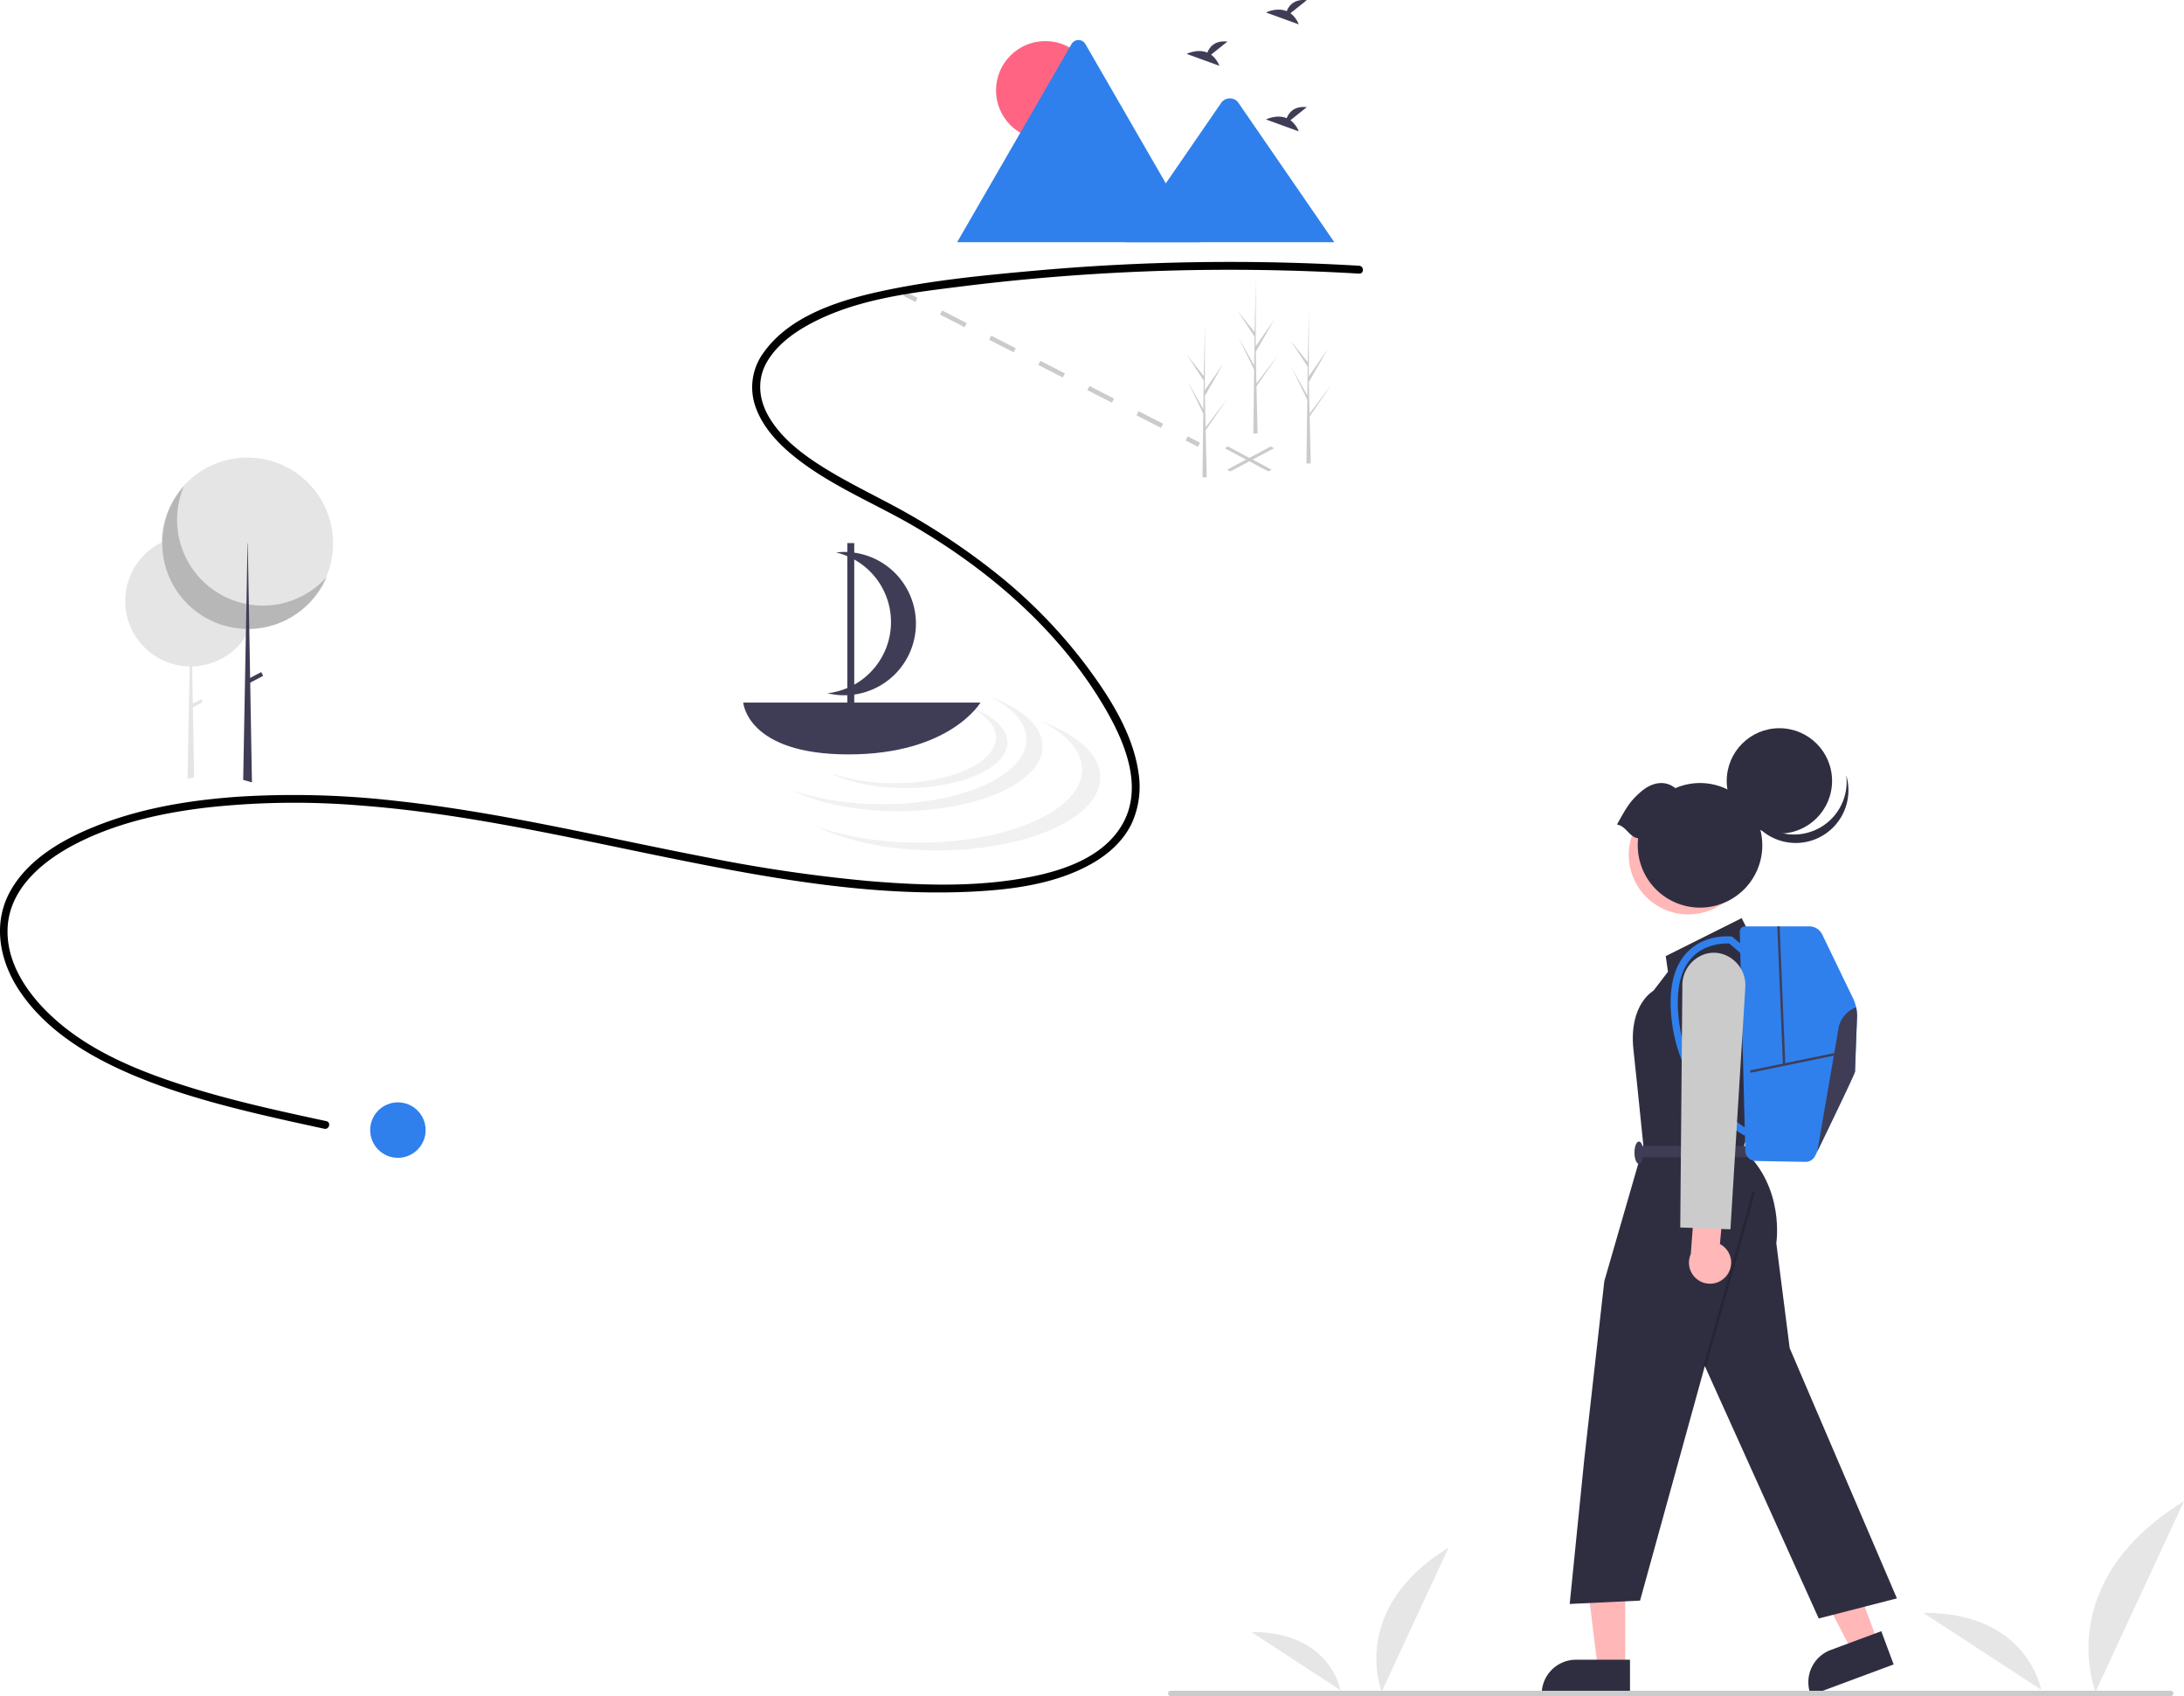 <svg data-name="Layer 1" height="646"
    id="ac9d9db3-c976-41a1-a1c2-ce888a7912c8" viewBox="0 0 832.028 646" width="832.028" xmlns="http://www.w3.org/2000/svg">
    <path d="M710.363,771.357s-12.753-31.391,25.505-54.934Z" data-name="Path 482"
        fill="#e6e6e6"
        id="efdf5e1f-6b90-40c1-9274-afa2b16f39be" transform="translate(-183.986 -127)" />
    <path d="M694.68,770.786s-3.89-22.374-34-22.182Z" data-name="Path 483"
        fill="#e6e6e6" id="af7fe47f-56e6-4bb6-aa0f-d6efaf86a160"
        transform="translate(-183.986 -127)" />
    <path d="M982.319,771.357s-16.848-41.472,33.696-72.575Z" data-name="Path 482"
        fill="#e6e6e6"
        id="a08d42bc-6ae2-46d7-9736-aba59e52cc48" transform="translate(-183.986 -127)" />
    <path d="M961.598,770.602s-5.139-29.559-44.919-29.305" data-name="Path 483"
        fill="#e6e6e6"
        id="bafd7749-4c33-42a1-9524-e744b9f16454" transform="translate(-183.986 -127)" />
    <polygon fill="#cbcbcb"
        points="483.215 179.569 466.576 170.731 467.821 170.069 484.46 178.908 483.215 179.569" />
    <polygon fill="#cbcbcb"
        points="468.701 179.569 467.457 178.908 484.095 170.069 485.34 170.731 468.701 179.569" />
    <rect fill="#cbcbcb" height="5.282" transform="translate(-108.891 475.961) rotate(-62.868)" width="1.761"
        x="529.915" y="237.409" />
    <path
        d="M626.3,289.978l-9.356-4.794.803-1.567,9.356,4.794Zm-18.711-9.588-9.356-4.794.803-1.567,9.356,4.794Zm-18.711-9.588-9.356-4.794.803-1.567,9.356,4.794Zm-18.711-9.588-9.356-4.794.803-1.567,9.356,4.794Zm-18.711-9.588-9.356-4.794.803-1.567,9.356,4.794Z"
        fill="#cbcbcb" transform="translate(-183.986 -127)" />
    <rect fill="#cbcbcb" height="5.282" transform="translate(-99.431 601.726) rotate(-62.868)" width="1.761"
        x="637.527" y="292.552" />
    <path
        d="M281.557,355.92q0,.825-.053,1.636a24.782,24.782,0,0,1-2.322,8.997c-.01.024-.022.047-.033.069-.062.131-.126.262-.191.391a24.488,24.488,0,0,1-1.319,2.327,24.903,24.903,0,0,1-20.438,11.502l.247,14.177,3.215-1.693.574,1.091-3.765,1.982.46,26.33.005.352-2.486.553.005-.353.783-42.438a24.854,24.854,0,0,1-17.584-7.651c-.157-.162-.312-.329-.464-.495l-.017-.019a24.956,24.956,0,0,1-4.541-7.027c.024.028.05.053.074.081a24.934,24.934,0,0,1,11.822-32.13c.086-.043.174-.084.26-.128a24.953,24.953,0,0,1,32.328,9.814c.152.255.298.515.44.777A24.798,24.798,0,0,1,281.557,355.92Z"
        fill="#e5e5e5" transform="translate(-183.986 -127)" />
    <circle cx="94.215" cy="206.962" fill="#e5e5e5" r="32.674" />
    <path
        style="isolation:isolate"
        d="M254.076,312.138a32.677,32.677,0,0,0,54.445,34.581,32.677,32.677,0,1,1-54.445-34.581Z" opacity="0.2" transform="translate(-183.986 -127)" />
    <polygon
        fill="#3f3d56"
        points="95.983 297.986 92.646 297.05 92.653 296.691 93.653 242.341 93.703 239.631 93.704 239.552 93.879 230.056 94.132 216.293 94.132 216.291 94.304 206.962 94.396 206.962 94.572 217.069 94.801 230.224 94.965 239.558 94.965 239.627 94.972 240.012 94.972 240.014 95.289 258.209 95.322 260.017 95.977 297.624 95.983 297.986" />
    <rect fill="#3f3d56" height="1.616" transform="translate(-331.028 48.327) rotate(-27.766)" width="6.104"
        x="278.112" y="384.319" />
    <path
        d="M701.755,228.216a832.274,832.274,0,0,0-123.751,1.902c-19.832,1.793-39.979,3.729-59.444,8.055-15.679,3.484-33.875,9.374-43.644,23.09a22.291,22.291,0,0,0-3.48,19.514c2.329,7.819,8.124,14.328,14.294,19.426,14.203,11.733,31.825,18.561,47.565,27.882,28.74,17.02,55.043,39.96,71.926,69.101,7.429,12.823,14.496,29.874,6.224,44.004-8.104,13.843-26.196,18.612-40.95,20.861-18.493,2.819-37.541,2.054-56.111.476a584.648,584.648,0,0,1-60.651-8.883c-39.275-7.541-78.192-17.135-118.013-21.497a341.781,341.781,0,0,0-60.17-1.74c-18.124,1.223-36.404,4.089-53.43,10.625-13.12,5.036-27.106,12.655-34.193,25.362-6.832,12.249-4.167,26.374,3.272,37.675,8.95,13.598,22.907,22.915,37.418,29.726,16.522,7.754,34.193,12.78,51.887,17.055,8.974,2.168,17.996,4.128,27.02,6.077,1.882.407,2.687-2.485.798-2.893-18.196-3.932-36.445-7.877-54.189-13.568-16.42-5.267-33.225-12.014-46.672-23.074-10.879-8.948-21.222-22.017-20.58-36.876.647-14.979,13.215-25.438,25.534-31.876,15.395-8.045,32.885-11.964,50.024-14.012a303.937,303.937,0,0,1,59.09-.804c39.727,3.023,78.566,12.072,117.516,19.966,37.84,7.668,76.86,14.769,115.639,12.802,15.37-.78,31.839-2.982,45.41-10.74,6.214-3.552,11.816-8.562,14.974-15.081a33.774,33.774,0,0,0,2.581-19.845c-2.201-14.77-10.973-28.466-19.726-40.23a194.417,194.417,0,0,0-33.14-34.328,261.405,261.405,0,0,0-43.849-28.565c-8.238-4.337-16.593-8.508-24.445-13.532-7.528-4.817-14.953-10.613-19.55-18.432-3.976-6.763-4.705-14.482-.564-21.342,4.189-6.938,11.405-11.777,18.522-15.313,17.146-8.519,37.08-10.8,55.839-13.136a825.914,825.914,0,0,1,121.451-6.055q14.794.348,29.569,1.225c1.929.113,1.922-2.887,0-3Z"
        transform="translate(-183.986 -127)" />
    <path
        d="M675.593,132.052l6.229-4.982c-4.839-.534-6.828,2.105-7.642,4.194-3.781-1.57-7.896.488-7.896.488l12.464,4.525A9.432,9.432,0,0,0,675.593,132.052Z"
        fill="#3f3d56" transform="translate(-183.986 -127)" />
    <path
        d="M645.361,147.825l6.229-4.982c-4.839-.534-6.828,2.105-7.642,4.194-3.781-1.57-7.896.488-7.896.488l12.464,4.525A9.432,9.432,0,0,0,645.361,147.825Z"
        fill="#3f3d56" transform="translate(-183.986 -127)" />
    <path
        d="M675.593,172.8l6.229-4.982c-4.839-.534-6.828,2.105-7.642,4.194-3.781-1.57-7.896.488-7.896.488l12.464,4.525A9.432,9.432,0,0,0,675.593,172.8Z"
        fill="#3f3d56" transform="translate(-183.986 -127)" />
    <g data-name="Group 27" id="e2dfab6d-8627-4cc0-b13e-69de57259a01">
        <circle cx="398.219" cy="34.413" data-name="Ellipse 7"
            fill="#ff6583" id="bedd3b2f-f695-46eb-9812-80ad4d1341b6" r="18.768" />
        <path d="M641.059,219.247H548.986a1.885,1.885,0,0,1-.344-.027L592.189,143.796a3.048,3.048,0,0,1,5.307,0l29.224,50.614,1.4,2.422Z" data-name="Path 63"
            fill="#2f80ed"
            id="efdddea5-7f44-48b8-bec9-83339a7f085f" transform="translate(-183.986 -127)" />
        <path d="M692.321,219.248H612.687l15.431-22.414,1.11-1.615,20.108-29.21a4.069,4.069,0,0,1,6.044-.361,3.638,3.638,0,0,1,.29.361Z" data-name="Path 65"
            fill="#2f80ed"
            id="f8d22fd6-a75d-4da9-80c1-fba8d7f50740" transform="translate(-183.986 -127)" />
    </g>
    <path
        d="M560.96,392.235c8.727,4.362,14.04,10.123,14.04,16.442,0,13.612-24.631,24.647-55.015,24.647-13.21,0-25.329-2.088-34.813-5.564,10.073,5.035,24.695,8.205,40.975,8.205,30.384,0,55.015-11.035,55.015-24.647C581.163,403.623,573.29,396.755,560.96,392.235Z"
        fill="#f1f1f1" transform="translate(-183.986 -127)" />
    <path
        d="M580.373,401.585c9.848,4.922,15.843,11.423,15.843,18.553,0,15.36-27.793,27.811-62.078,27.811-14.906,0-28.581-2.356-39.282-6.278,11.366,5.681,27.865,9.258,46.235,9.258,34.284,0,62.078-12.451,62.078-27.811C603.169,414.436,594.285,406.685,580.373,401.585Z"
        fill="#f1f1f1" transform="translate(-183.986 -127)" />
    <path
        d="M553.531,396.353c6.149,3.073,9.892,7.132,9.892,11.584,0,9.59-17.353,17.364-38.759,17.364a72.801,72.801,0,0,1-24.527-3.92c7.097,3.547,17.398,5.781,28.868,5.781,21.406,0,38.76-7.774,38.76-17.364C567.764,404.377,562.218,399.538,553.531,396.353Z"
        fill="#f1f1f1" transform="translate(-183.986 -127)" />
    <path
        d="M467.141,394.593s1.351,19.749,40.082,19.749,50.294-19.749,50.294-19.749Z"
        fill="#3f3d56" transform="translate(-183.986 -127)" />
    <path
        d="M522.115,342.777a27.187,27.187,0,0,0-19.584-5.357A27.282,27.282,0,0,1,499.227,391.05a27.288,27.288,0,0,0,22.888-48.272Z"
        fill="#3f3d56" transform="translate(-183.986 -127)" />
    <rect fill="#3f3d56" height="62.858" width="2.641" x="322.796" y="206.856" />
    <path
        d="M682.969,287.153l-.014-.024-.036-1.535,8.273-12.011-8.263,10.862-.03.325-.283-12.277,7.146-12.453-7.166,10.296.075-25.435-0-.085-.002.083-.474,20.046-6.512-8.143,6.491,9.87-.142,10.982-5.993-10.718,5.971,12.332-.08,6.106-.219,16.917-.016,1.264q.828.006,1.639-.028l-.375-16.249Z"
        fill="#cbcbcb" transform="translate(-183.986 -127)" />
    <path
        d="M643.359,292.434l-.014-.024-.036-1.535,8.273-12.011-8.263,10.862-.03.325-.283-12.277,7.146-12.453L642.986,275.616l.075-25.435-0-.085-.002.083-.474,20.046-6.512-8.143,6.491,9.87-.142,10.982-5.993-10.718,5.971,12.332-.08,6.106-.219,16.917-.016,1.264q.828.006,1.639-.028l-.375-16.249Z"
        fill="#cbcbcb" transform="translate(-183.986 -127)" />
    <path
        d="M662.724,275.71l-.014-.024-.036-1.535,8.273-12.011-8.263,10.862-.03.325-.283-12.277,7.146-12.453-7.166,10.296.075-25.435-0-.085-.002.083-.474,20.046-6.512-8.143,6.491,9.87-.142,10.982-5.993-10.718,5.971,12.332-.08,6.106-.219,16.917-.016,1.264q.828.006,1.639-.028l-.375-16.249Z"
        fill="#cbcbcb" transform="translate(-183.986 -127)" />
    <circle cx="151.59" cy="430.437" fill="#2f80ed" r="10.563" />
    <polygon fill="#ffb7b7"
        points="715.399 625.419 705.62 629.052 686.952 593.062 701.385 587.7 715.399 625.419" />
    <path
        d="M905.401,760.971,873.869,772.686l-.148-.399a13.093,13.093,0,0,1,7.713-16.833l.001-0,19.258-7.155Z"
        fill="#2f2e41" transform="translate(-183.986 -127)" />
    <polygon fill="#ffb7b7"
        points="619.162 635.574 608.73 635.573 603.767 595.335 619.164 595.336 619.162 635.574" />
    <path
        d="M804.958,772.686l-33.638-.001v-.425A13.093,13.093,0,0,1,784.413,759.167h.001l20.545.001Z"
        fill="#2f2e41" transform="translate(-183.986 -127)" />
    <path
        d="M850.91,483.505l-3.404-6.807-28.931,14.466.851,5.956-5.531,7.233s-9.36,5.106-7.658,22.124l1.702,16.168,2.127,20.848L795.174,614.972l-7.658,68.074-5.531,54.884,26.804-1.276L833.466,647.307l43.397,96.154,29.782-7.658-40.844-95.303-5.106-39.993s3.404-21.273-12.764-35.739l2.553-7.658v-9.437l8.509-45.022Z"
        fill="#2f2e41" transform="translate(-183.986 -127)" />
    <rect height="1" opacity="0.2" transform="translate(-161.014 1131.589) rotate(-74.249)" width="68.961"
        x="808.345" y="613.621" />
    <rect fill="#3f3d56" height="4.255" width="41.695" x="624.378" y="436.491" />
    <ellipse cx="624.378" cy="439.044" fill="#3f3d56" rx="1.702" ry="4.255" />
    <circle cx="827.167" cy="452.598" fill="#ffb7b7"
        r="22.682" transform="translate(-299.713 325.223) rotate(-28.663)" />
    <circle cx="677.889" cy="297.435" fill="#2f2e41" r="20.066" />
    <path
        d="M887.339,422.285a20.067,20.067,0,1,1-39.143,8.229,20.067,20.067,0,0,0,39.143-8.229Z"
        fill="#2f2e41" transform="translate(-183.986 -127)" />
    <path
        d="M808.067,446.3A23.724,23.724,0,1,0,822.224,427.201c-3.963-3.196-8.876-2.205-12.87,1.167-4.517,3.814-5.857,6.433-9.36,12.705C803.439,441.556,804.622,445.817,808.067,446.3Z"
        fill="#2f2e41" transform="translate(-183.986 -127)" />
    <path
        d="M891.441,514.511c-.254,6.722-.757,19.953-.757,20.628,0,.712-10.031,21.48-14.364,30.419v.005c-.308.63-.585,1.201-.83,1.704a4.029,4.029,0,0,1-3.703,2.275l-18.937-.34a4.036,4.036,0,0,1-3.966-3.934l-2.112-83.315a2.06,2.06,0,0,1,2.058-2.112h24.422a5.491,5.491,0,0,1,4.941,3.1l11.721,24.25a15.499,15.499,0,0,1,1.528,7.32Z"
        fill="#2f80ed" transform="translate(-183.986 -127)" />
    <path
        d="M848.555,559.551a54.232,54.232,0,0,1-12.939-10.935,60.008,60.008,0,0,1-14.955-34.888c-.963-11.072,1.234-19.303,6.53-24.463,6.732-6.559,15.894-5.606,16.281-5.562l.41.046,6.208,5.253-1.757,2.076-5.554-4.7c-1.7-.085-8.641-.103-13.712,4.856-4.667,4.565-6.584,12.054-5.696,22.258a57.308,57.308,0,0,0,14.208,33.237,52.657,52.657,0,0,0,12.29,10.44Z"
        fill="#2f80ed" transform="translate(-183.986 -127)" />
    <rect fill="#3f3d56" height="0.906" transform="translate(-273.229 58.368) rotate(-11.606)" width="33.78"
        x="850.451" y="531.287" />
    <rect fill="#3f3d56" height="52.695" transform="translate(-203.912 -91.398) rotate(-2.337)" width="0.907"
        x="862.154" y="479.819" />
    <path
        d="M891.441,514.511c-.254,6.722-.757,19.953-.757,20.628,0,.712-10.031,21.48-14.364,30.419l8.077-46.899a10.338,10.338,0,0,1,6.713-7.973A15.215,15.215,0,0,1,891.441,514.511Z"
        fill="#3f3d56" transform="translate(-183.986 -127)" />
    <path
        d="M841.815,612.8a7.979,7.979,0,0,0-2.595-11.957l1.642-18.16-10.792-3.689-1.958,25.677a8.022,8.022,0,0,0,13.704,8.128Z"
        fill="#ffb7b7" transform="translate(-183.986 -127)" />
    <path
        d="M843.225,595.228l-19.123-.693.809-92.222a12.449,12.449,0,0,1,8.433-11.848,11.309,11.309,0,0,1,7.113-.006,12.45,12.45,0,0,1,8.422,12.742Z"
        fill="#cbcbcb" transform="translate(-183.986 -127)" />
    <path d="M1010.987,773h-381a1,1,0,0,1,0-2h381a1,1,0,0,1,0,2Z"
        fill="#cbcbcb" transform="translate(-183.986 -127)" />
</svg>
